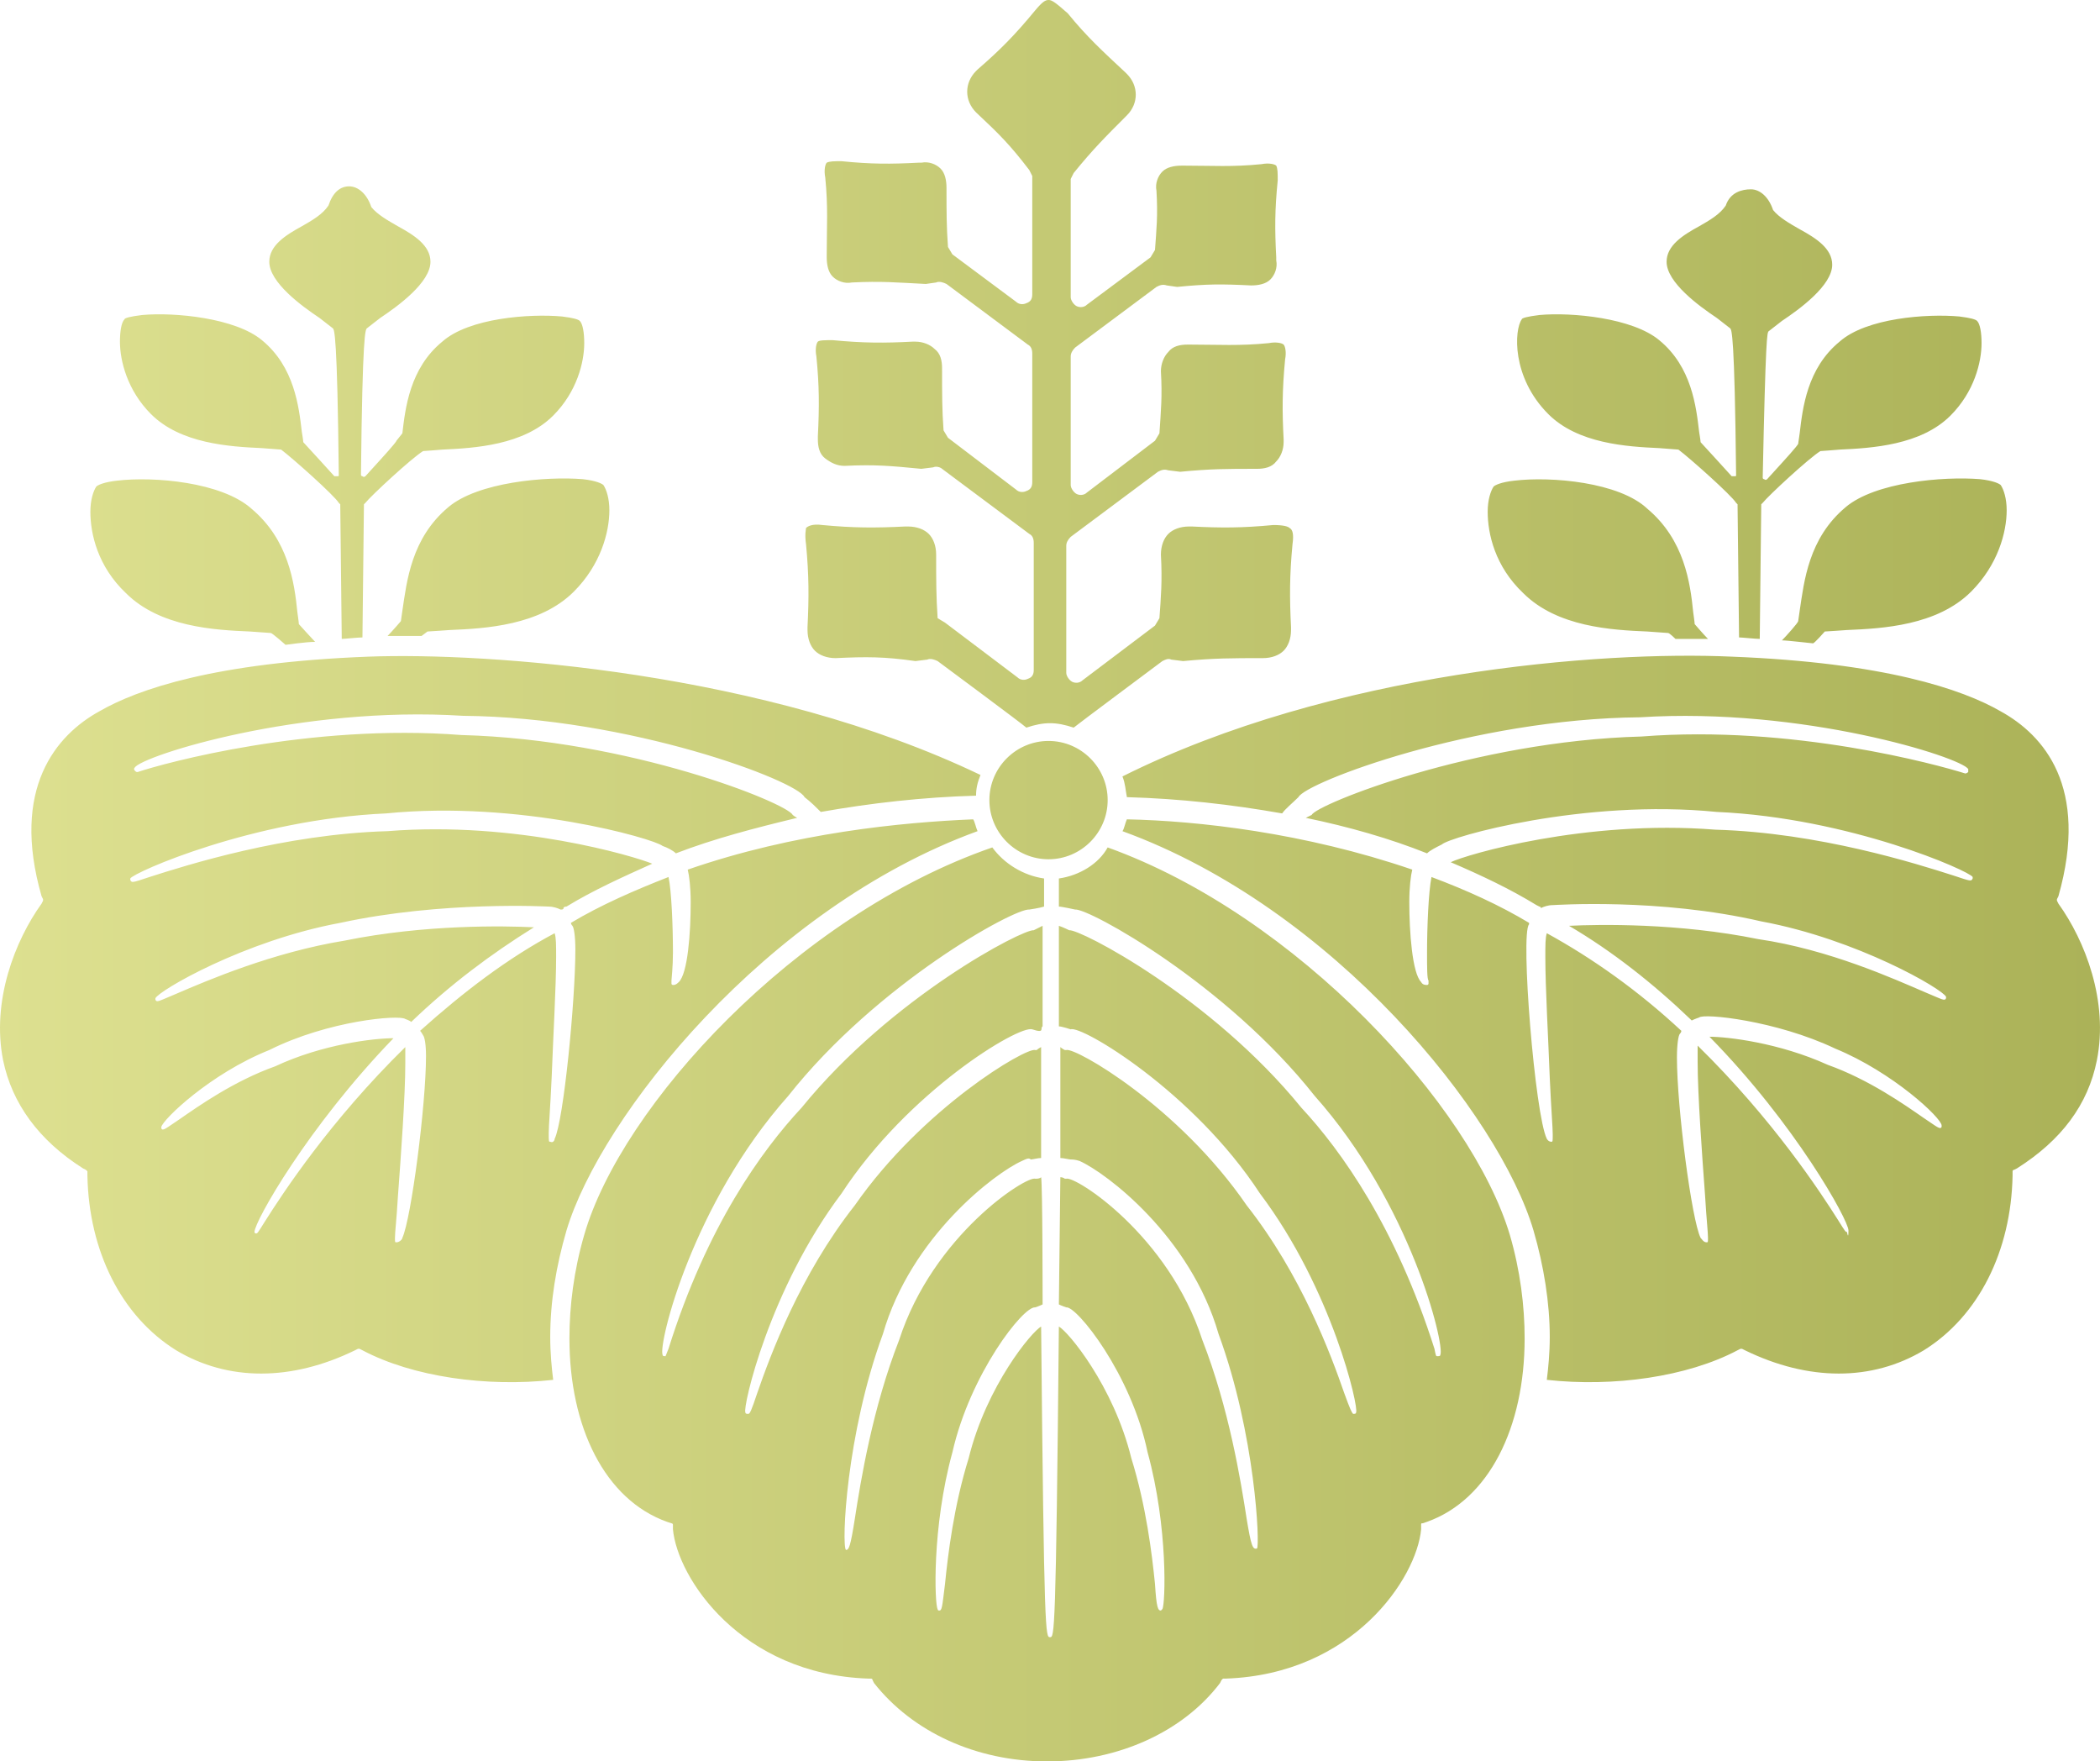 <svg height="119.1" viewBox="0 0 142.023 119.1" width="142.023" xmlns="http://www.w3.org/2000/svg" xmlns:xlink="http://www.w3.org/1999/xlink"><linearGradient id="a" gradientUnits="userSpaceOnUse" x1="-.089" x2="141.912" y1="59.542" y2="59.542"><stop offset="0" stop-color="#dde090"/><stop offset="1" stop-color="#abb258"/></linearGradient><path d="m70.912 0c-.2 0-.4.1-.9.7-1.4 1.7-2.4 2.7-3.9 4l-.1.1c-.4.4-.6.9-.6 1.4s.2 1 .6 1.4c1.6 1.5 2.3 2.2 3.6 3.9l.2.4v8c0 .3-.1.5-.4.6-.2.1-.5.1-.7-.1 0 0-4.3-3.2-4.3-3.2l-.3-.5c-.1-1.4-.1-2.3-.1-4 0-.5-.1-1-.4-1.3s-.8-.5-1.3-.4h-.2c-1.9.1-3.2.1-5.2-.1-.5 0-.8 0-1 .1-.1.1-.2.5-.1 1 .2 2 .1 3.3.1 5.2v.2c0 .5.1 1 .4 1.3s.8.5 1.3.4c2-.1 3 0 5 .1l.7-.1c.2-.1.5 0 .7.1l5.5 4.1c.2.1.3.3.3.6v8.7c0 .3-.1.5-.4.6-.2.1-.5.1-.7-.1 0 0-4.6-3.5-4.6-3.5s-.3-.5-.3-.5c-.1-1.4-.1-2.4-.1-4.2 0-.5-.1-1-.5-1.3-.3-.3-.8-.5-1.3-.5h-.2c-1.9.1-3.3.1-5.4-.1-.5 0-.9 0-1 .1s-.2.5-.1 1c.2 2 .2 3.4.1 5.4v.2c0 .5.1 1 .5 1.3s.8.5 1.3.5c2.1-.1 3.1 0 5.2.2l.8-.1c.2-.1.5 0 .6.1 0 0 5.9 4.4 5.9 4.4.2.1.3.3.3.6v8.6c0 .3-.1.5-.4.6-.2.1-.5.1-.7-.1 0 0-4.9-3.7-4.9-3.7l-.5-.3c-.1-1.5-.1-2.5-.1-4.3 0-.6-.2-1.1-.5-1.4s-.8-.5-1.4-.5h-.2c-2 .1-3.5.1-5.6-.1-.7-.1-1 .1-1.1.2 0 .1-.1.4 0 1.1.2 2.1.2 3.6.1 5.6v.2c0 .6.2 1.1.5 1.4s.8.5 1.4.5c2.1-.1 3.3-.1 5.4.2l.8-.1c.2-.1.5 0 .7.1 0 0 5.8 4.3 6 4.5.6-.2 1.1-.3 1.6-.3s1 .1 1.6.3c.1-.1 6-4.5 6-4.5.2-.1.4-.2.6-.1 0 0 .8.1.8.1 2.1-.2 3.3-.2 5.4-.2.6 0 1.1-.2 1.4-.5s.5-.8.5-1.4v-.2c-.1-2-.1-3.5.1-5.6.1-.7 0-1-.2-1.1-.1-.1-.4-.2-1.1-.2-2.1.2-3.5.2-5.5.1h-.2c-.6 0-1.1.2-1.4.5s-.5.8-.5 1.4c.1 1.8 0 2.9-.1 4.3l-.3.5-4.9 3.7c-.2.2-.5.2-.7.1s-.4-.4-.4-.6v-8.6c0-.2.1-.4.3-.6l5.9-4.4c.2-.1.4-.2.7-.1l.8.1c2.1-.2 3.1-.2 5.2-.2.5 0 1-.1 1.3-.5.3-.3.5-.8.5-1.3v-.2c-.1-1.9-.1-3.3.1-5.4.1-.5 0-.9-.1-1s-.5-.2-1-.1c-2 .2-3.4.1-5.3.1h-.2c-.5 0-1 .1-1.3.5-.3.3-.5.8-.5 1.3.1 1.7 0 2.7-.1 4.2 0 0-.3.5-.3.5l-4.6 3.5c-.2.2-.5.2-.7.1s-.4-.4-.4-.6v-8.7c0-.2.1-.4.3-.6l5.5-4.1c.2-.1.4-.2.7-.1l.7.1c2-.2 3-.2 5-.1.5 0 1-.1 1.3-.4s.5-.8.4-1.3v-.2c-.1-1.9-.1-3.2.1-5.2 0-.5 0-.8-.1-1-.1-.1-.5-.2-1-.1-2 .2-3.3.1-5.2.1h-.2c-.5 0-1 .1-1.3.4s-.5.8-.4 1.3c.1 1.7 0 2.6-.1 4l-.3.5-4.3 3.2c-.2.2-.5.2-.7.1s-.4-.4-.4-.6v-8l.2-.4c1.3-1.6 2.1-2.4 3.6-3.9.4-.4.6-.9.6-1.4s-.2-1-.6-1.4l-.1-.1c-1.5-1.4-2.6-2.4-3.9-4-.9-.8-1.1-.9-1.3-.9zm45.8 13.9c-.4.6-1.1 1-1.8 1.4-1.1.6-2.2 1.3-2.2 2.4 0 1.4 2.2 3 3.4 3.8l.9.7c.1.1.3.4.4 9.9 0 .1 0 .1-.1.1s-.1 0-.2 0l-1-1.1-1.1-1.2c0-.1-.1-.7-.1-.7-.2-1.7-.5-4.4-2.7-6.2-1.8-1.5-5.9-1.9-8.1-1.7-.8.1-1.2.2-1.2.3-.5.7-.7 3.9 1.8 6.4 2 2 5.3 2.2 7.5 2.3l1.3.1c.8.6 3.6 3.1 3.9 3.6 0 0 .1.1.1.1v.1s.1 8.7.1 8.9c.2 0 1.1.1 1.4.1 0-.3.1-9 .1-9v-.1l.1-.1c.4-.5 3.1-3 3.9-3.5.1 0 1.3-.1 1.3-.1 2.2-.1 5.5-.3 7.5-2.3 1.6-1.6 2.1-3.6 2.1-4.9 0-.7-.1-1.3-.3-1.5-.1-.1-.4-.2-1.2-.3-2.2-.2-6.3.1-8.1 1.7-2.2 1.8-2.5 4.5-2.7 6.2l-.1.7c0 .1-1.1 1.3-1.1 1.3l-1 1.1s-.1.1-.2 0c-.1 0-.1-.1-.1-.1.2-9.6.3-9.8.4-9.9l.9-.7c1.2-.8 3.4-2.4 3.4-3.8 0-1.1-1.1-1.8-2.2-2.4-.7-.4-1.4-.8-1.8-1.3-.3-.9-.9-1.4-1.5-1.4s-1.4.2-1.7 1.1zm-94.5 0c-.4.6-1.1 1-1.8 1.4-1.1.6-2.2 1.3-2.2 2.4 0 1.4 2.2 3 3.4 3.8l.9.7c.1.1.3.4.4 9.9 0 .1 0 .1-.1.1s-.1 0-.2 0l-1-1.1-1.1-1.2c0-.1-.1-.7-.1-.7-.2-1.7-.5-4.4-2.7-6.2-1.8-1.5-5.9-1.9-8.1-1.7-.8.1-1.2.2-1.2.3-.2.2-.3.8-.3 1.5 0 1.3.5 3.3 2.1 4.9 2 2 5.3 2.2 7.5 2.3l1.3.1c.8.6 3.6 3.1 3.9 3.6l.1.1v.1s.1 8.7.1 9c.2 0 1.1-.1 1.4-.1 0-.3.1-8.9.1-8.9v-.1l.1-.1c.4-.5 3.1-3 3.9-3.5.1 0 1.3-.1 1.3-.1 2.2-.1 5.5-.3 7.5-2.3 1.6-1.6 2.1-3.6 2.1-4.9 0-.7-.1-1.3-.3-1.5-.1-.1-.4-.2-1.2-.3-2.2-.2-6.3.1-8.1 1.7-2.2 1.8-2.5 4.5-2.7 6.2l-.4.5c0 .1-1.1 1.3-1.1 1.3l-1 1.1s-.1.1-.2 0c-.1 0-.1-.1-.1-.1.1-9.6.3-9.8.4-9.9l.9-.7c1.2-.8 3.4-2.4 3.4-3.8 0-1.1-1.1-1.8-2.2-2.4-.7-.4-1.4-.8-1.8-1.3-.3-.9-.9-1.4-1.5-1.4s-1.1.4-1.4 1.3zm8.1 20.4c-2.5 2.1-2.8 5-3.1 7l-.1.7s-.6.7-.9 1h2.3s.4-.3.4-.3c.1 0 1.5-.1 1.5-.1 2.4-.1 6.1-.3 8.4-2.6 1.8-1.8 2.4-4 2.4-5.5 0-.8-.2-1.4-.4-1.7-.1-.1-.5-.3-1.4-.4-2.5-.2-7.1.2-9.1 1.9zm-22.4-1.8c-.9.1-1.3.3-1.4.4-.2.3-.4.9-.4 1.7 0 1.5.5 3.7 2.4 5.5 2.3 2.3 6 2.5 8.4 2.6l1.4.1c.1 0 1 .8 1 .8s1.4-.2 2-.2c-.2-.2-1.1-1.2-1.1-1.2 0-.1-.1-.8-.1-.8-.2-2-.6-4.9-3.1-7-2-1.8-6.6-2.2-9.1-1.9zm94.5 0c-.9.1-1.3.3-1.4.4-.2.3-.4.9-.4 1.7 0 1.5.5 3.7 2.4 5.5 2.3 2.3 6 2.5 8.4 2.6l1.4.1c.1 0 .5.4.5.4h2.2c-.3-.3-.9-1-.9-1 0-.1-.1-.8-.1-.8-.2-2-.6-4.9-3.1-7-1.9-1.8-6.5-2.2-9-1.9zm22.4 1.8c-2.5 2.1-2.8 5-3.1 7l-.1.7c0 .1-.8 1-1.1 1.3.4 0 2 .2 2.1.2s.8-.8.8-.8c.1 0 1.5-.1 1.5-.1 2.4-.1 6.1-.3 8.4-2.6 1.8-1.8 2.4-4 2.4-5.5 0-.8-.2-1.4-.4-1.7-.1-.1-.5-.3-1.4-.4-2.5-.2-7.1.2-9.1 1.9zm-48.9 18.2c.2.5.2.9.3 1.4 3.6.1 7.1.5 10.5 1.1.2-.3.7-.7 1.1-1.1.5-1 11.8-5.3 23.1-5.4 11-.7 21.7 2.7 22.2 3.5v.2s-.1.1-.2.1c-1.9-.6-11.7-3.3-21.9-2.5-11.3.3-22 4.6-22.3 5.3 0 0-.2.1-.4.2 2.9.6 5.7 1.4 8.2 2.4.2-.2.6-.4 1-.6.5-.5 9.6-3.1 18.6-2.2 9 .4 17.1 4 17.3 4.4v.1c-.1.2-.1.2-1.3-.2-2.5-.8-9.1-2.9-16.1-3.1-8.8-.7-16.9 1.7-17.9 2.2 2.1.9 4 1.8 5.8 2.9 0 0 .2.1.2.1s.1 0 .1.1c.2-.1.5-.2.8-.2.1 0 7.2-.5 14.1 1.1 6.5 1.2 12.3 4.6 12.5 5.1v.1c-.1.2-.2.1-1.4-.4-2.1-.9-6.5-2.9-11.3-3.6-5.4-1.1-10.8-1-12.8-.9 2.9 1.7 5.7 3.9 8.3 6.4.2-.1.5-.2.5-.2.3-.3 5.2.2 9.2 2.1 3.9 1.6 7.2 4.7 7.2 5.2v.1c-.1.2-.3 0-1.2-.6-1.3-.9-3.7-2.6-6.5-3.6-3.3-1.5-6.8-1.9-8-1.9 5.8 5.9 9.4 12.4 9.4 13.1s-.1.1-.1.1c-.1 0-.1 0-.6-.8-1.2-1.9-4.4-6.8-9.5-11.8v1.1c0 2.2.3 6.3.5 9 .1 1.7.2 2.5.2 2.9 0 .3 0 .3-.1.3-.2 0-.3-.2-.4-.3-.6-1.2-1.6-8.8-1.6-12.2 0-.9.1-1.5.2-1.6 0 0 .1-.1.1-.2-2.9-2.7-6-4.9-9.1-6.6-.1.3-.1.8-.1 1.6 0 2.1.2 5.5.3 8.2.1 2.2.2 3.3.2 3.8s0 .5-.1.5c-.2 0-.3-.2-.3-.2-.8-1.6-1.8-13.9-1.2-14.5v-.1c-2-1.2-4.2-2.2-6.6-3.1-.2 1-.3 3.4-.3 5.1 0 1 0 1.8.1 1.9v.1.1s0 .1-.1.1-.3 0-.4-.2c-.6-.6-.8-3.4-.8-5.4 0-1 .1-1.8.2-2.2-7.3-2.5-14.5-3.3-19.3-3.4-.1.2-.2.7-.3.8 14.3 5.2 25.5 19.2 27.8 27 .7 2.4 1.1 4.9 1.1 7.2 0 1.1-.1 2.1-.2 2.9 4.5.5 9.5-.2 12.9-2l.2-.1h.1l.2.1c4.3 2.1 8.6 2.1 12.1 0 3.7-2.3 5.9-6.7 6-11.8v-.3s0-.1.1-.1l.2-.1c3-1.9 4.8-4.3 5.4-7.3.8-4-.8-8.1-2.6-10.6l-.1-.2v-.1l.1-.2c2.1-7.4-1-10.9-3.9-12.5-2.6-1.5-7.9-3.3-18.2-3.7-8.8-.4-27 1-41.2 8.1zm-51-8.1c-10.4.4-15.6 2.2-18.2 3.7-2.9 1.6-6 5.2-3.9 12.5l.1.2v.1l-.1.2c-1.8 2.5-3.4 6.6-2.6 10.6.6 2.9 2.4 5.4 5.4 7.3l.2.1s.1.1.1.1v.3c.1 5.1 2.3 9.5 6 11.8 3.5 2.1 7.8 2.1 12.1 0l.2-.1h.1l.2.1c3.4 1.8 8.4 2.5 12.9 2-.1-.8-.2-1.8-.2-2.9 0-2.4.4-4.8 1.1-7.2 2.3-7.7 13.5-21.8 27.8-27-.1-.2-.2-.7-.3-.8-4.8.2-12.1.9-19.3 3.4.1.4.2 1.2.2 2.2 0 2.1-.2 4.8-.8 5.4-.2.2-.3.2-.4.2 0 0-.1 0-.1-.1 0 0 0 0 0-.1 0 0 0 0 0-.1s.1-.9.1-1.9c0-1.8-.1-4.2-.3-5.1-2.3.9-4.6 1.9-6.6 3.1 0 .1.1.2.1.2.1.1.2.7.2 1.6 0 3.5-.8 11.6-1.4 12.8 0 .1-.1.3-.3.2-.1 0-.1 0-.1-.6 0-.5.1-1.6.2-3.8.1-2.7.3-6.1.3-8.1 0-.8 0-1.3-.1-1.6-3.2 1.7-6.2 4-9.1 6.6.1.1.2.3.2.3.1.1.2.6.2 1.4 0 3.3-1 11-1.6 12.3 0 .1-.2.3-.4.3-.1 0-.1 0-.1-.3 0-.4.1-1.1.2-2.8.2-2.7.5-6.8.5-9 0-.5 0-.8 0-1.1-5.1 5-8.3 9.9-9.5 11.8-.5.8-.5.8-.6.8 0 0-.1 0-.1-.1 0-.7 3.6-7.1 9.4-13.1-1.3 0-4.8.4-8 1.9-2.8 1-5.2 2.7-6.5 3.6-.9.6-1.1.8-1.2.6v-.1c.1-.5 3.3-3.6 7.3-5.2 4-2 8.8-2.4 9.2-2.1 0 0 .3.1.4.2 2.6-2.5 5.4-4.6 8.3-6.4-2-.1-7.4-.2-12.8.9-4.9.8-9.3 2.7-11.4 3.6-1.2.5-1.3.6-1.4.4v-.1c.2-.5 6-3.9 12.5-5.1 6.9-1.5 14.1-1.1 14.1-1.1.3 0 .6.1.8.2.1 0 .2 0 .2-.1s.2-.1.2-.1c1.8-1.1 3.8-2 5.8-2.9-1.2-.5-9.2-2.9-17.9-2.2-7 .2-13.6 2.3-16.1 3.1-1.2.4-1.2.4-1.3.2v-.1c.2-.4 8.3-4 17.3-4.4 9-.9 18.1 1.7 18.7 2.2.3.1.7.3.9.5 2.6-1 5.3-1.7 8.2-2.4-.2-.1-.3-.2-.3-.2-.4-.8-11-5.1-22.4-5.4-10.3-.8-20.1 1.9-21.9 2.5-.1 0-.1 0-.2-.1 0 0-.1-.1 0-.2.5-.8 11.2-4.2 22.2-3.5 11.3.1 22.6 4.4 23.1 5.5.4.3.8.7 1.1 1 3.4-.6 6.9-1 10.5-1.1 0-.5.1-.9.3-1.4-14.6-7-33.4-8.3-41.4-8zm42 9.7c0 2.2 1.8 4 4 4s4-1.8 4-4-1.8-4-4-4-4 1.8-4 4zm4.7 5.3v1.9c.2 0 1.1.2 1.1.2.9-.1 10.2 5 16.2 12.6 6.5 7.3 8.8 16.8 8.5 17.5 0 .1-.1.1-.2.1s-.1 0-.2-.5c-2.6-8.2-6.3-13.4-9-16.3-6.1-7.5-15-12.1-15.7-12 0 0-.4-.2-.7-.3v6.8c.2 0 .8.2.8.2.7-.3 8.3 4.2 12.8 11.1 4.9 6.5 6.7 14.5 6.5 14.8 0 .1-.1.1-.2.1-.1-.1-.2-.3-.6-1.4-.9-2.6-2.9-8-6.6-12.7-4.6-6.7-11.6-10.7-12.2-10.5h-.1s-.2-.1-.3-.2v7.5c.2 0 .6.1.7.1s.3 0 .6.1c1.8.8 7.5 5.1 9.4 11.7 2.5 6.8 2.8 14.3 2.6 14.5-.3.1-.4-.2-.7-2-.4-2.6-1.2-7.5-3-12.1-2.3-7.1-8.6-11.1-9.2-10.9h-.1s-.1-.1-.3-.1c0 .4-.1 8.4-.1 8.6.2.1.5.2.5.2.7-.1 4.4 4.5 5.5 9.8 1.4 5.1 1.2 10.3 1 10.6 0 0-.1.1-.1.1-.2 0-.3-.2-.4-1.8-.2-2-.6-5.3-1.6-8.5-1.2-4.9-4.3-8.6-4.9-8.9-.2 21-.3 21-.6 21s-.4 0-.6-21c-.6.3-3.7 4-4.9 8.9-1 3.2-1.4 6.5-1.6 8.5-.2 1.6-.2 1.8-.4 1.8 0 0-.1 0-.1-.1-.2-.3-.4-5.5 1-10.6 1.2-5.3 4.8-9.9 5.6-9.8 0 0 .3-.1.5-.2 0-.2 0-8.1-.1-8.6-.1.1-.3.1-.3.1h-.1c-.6-.2-6.9 3.8-9.2 10.9-1.8 4.6-2.6 9.5-3 12.1-.3 1.9-.4 2.1-.6 2.1-.3-.3 0-7.8 2.5-14.6 1.9-6.6 7.6-10.9 9.4-11.7.4-.2.5-.2.6-.1.1 0 .5-.1.7-.1 0-.2 0-7 0-7.5-.2.1-.3.2-.3.2h-.1c-.6-.2-7.6 3.9-12.2 10.5-3.7 4.7-5.7 10.1-6.6 12.7-.4 1.2-.5 1.4-.6 1.4s-.2 0-.2-.1c-.2-.3 1.6-8.3 6.5-14.8 4.5-6.9 12-11.4 12.9-11.1s.5-.1.7-.2c0-.2 0-6.4 0-6.8-.2.1-.6.3-.6.3-.7-.1-9.6 4.5-15.7 12-2.7 2.9-6.4 8-9 16.3-.2.5-.2.5-.2.5-.1 0-.2 0-.2-.1-.3-.7 2-10.2 8.5-17.5 6-7.6 15.3-12.7 16.3-12.6 0 0 .7-.1 1-.2 0-.2 0-1.8 0-1.9-1.4-.2-2.7-1-3.5-2.1-13.3 4.6-25.1 17.5-27.6 26.2-.7 2.4-1 4.8-1 7 0 6 2.4 10.9 6.6 12.4l.3.1c.1 0 .1.1.1.1v.3c.3 3.3 4.6 9.8 13.2 10.1h.2s.1 0 .1.1l.1.2c2.6 3.3 6.9 5.3 11.7 5.3s9.2-2 11.7-5.3l.1-.2s.1-.1.1-.1h.2c8.6-.3 12.9-6.8 13.2-10.1v-.3c0-.1 0-.1.1-.1l.3-.1c4.2-1.5 6.6-6.4 6.6-12.4 0-2.2-.3-4.6-1-7-2.6-8.7-14.4-21.6-27.2-26.2-.6 1.1-1.9 1.9-3.3 2.1zm-1.3 29.8c0 .1 0 .1 0 0z" fill="url(#a)"/></svg>